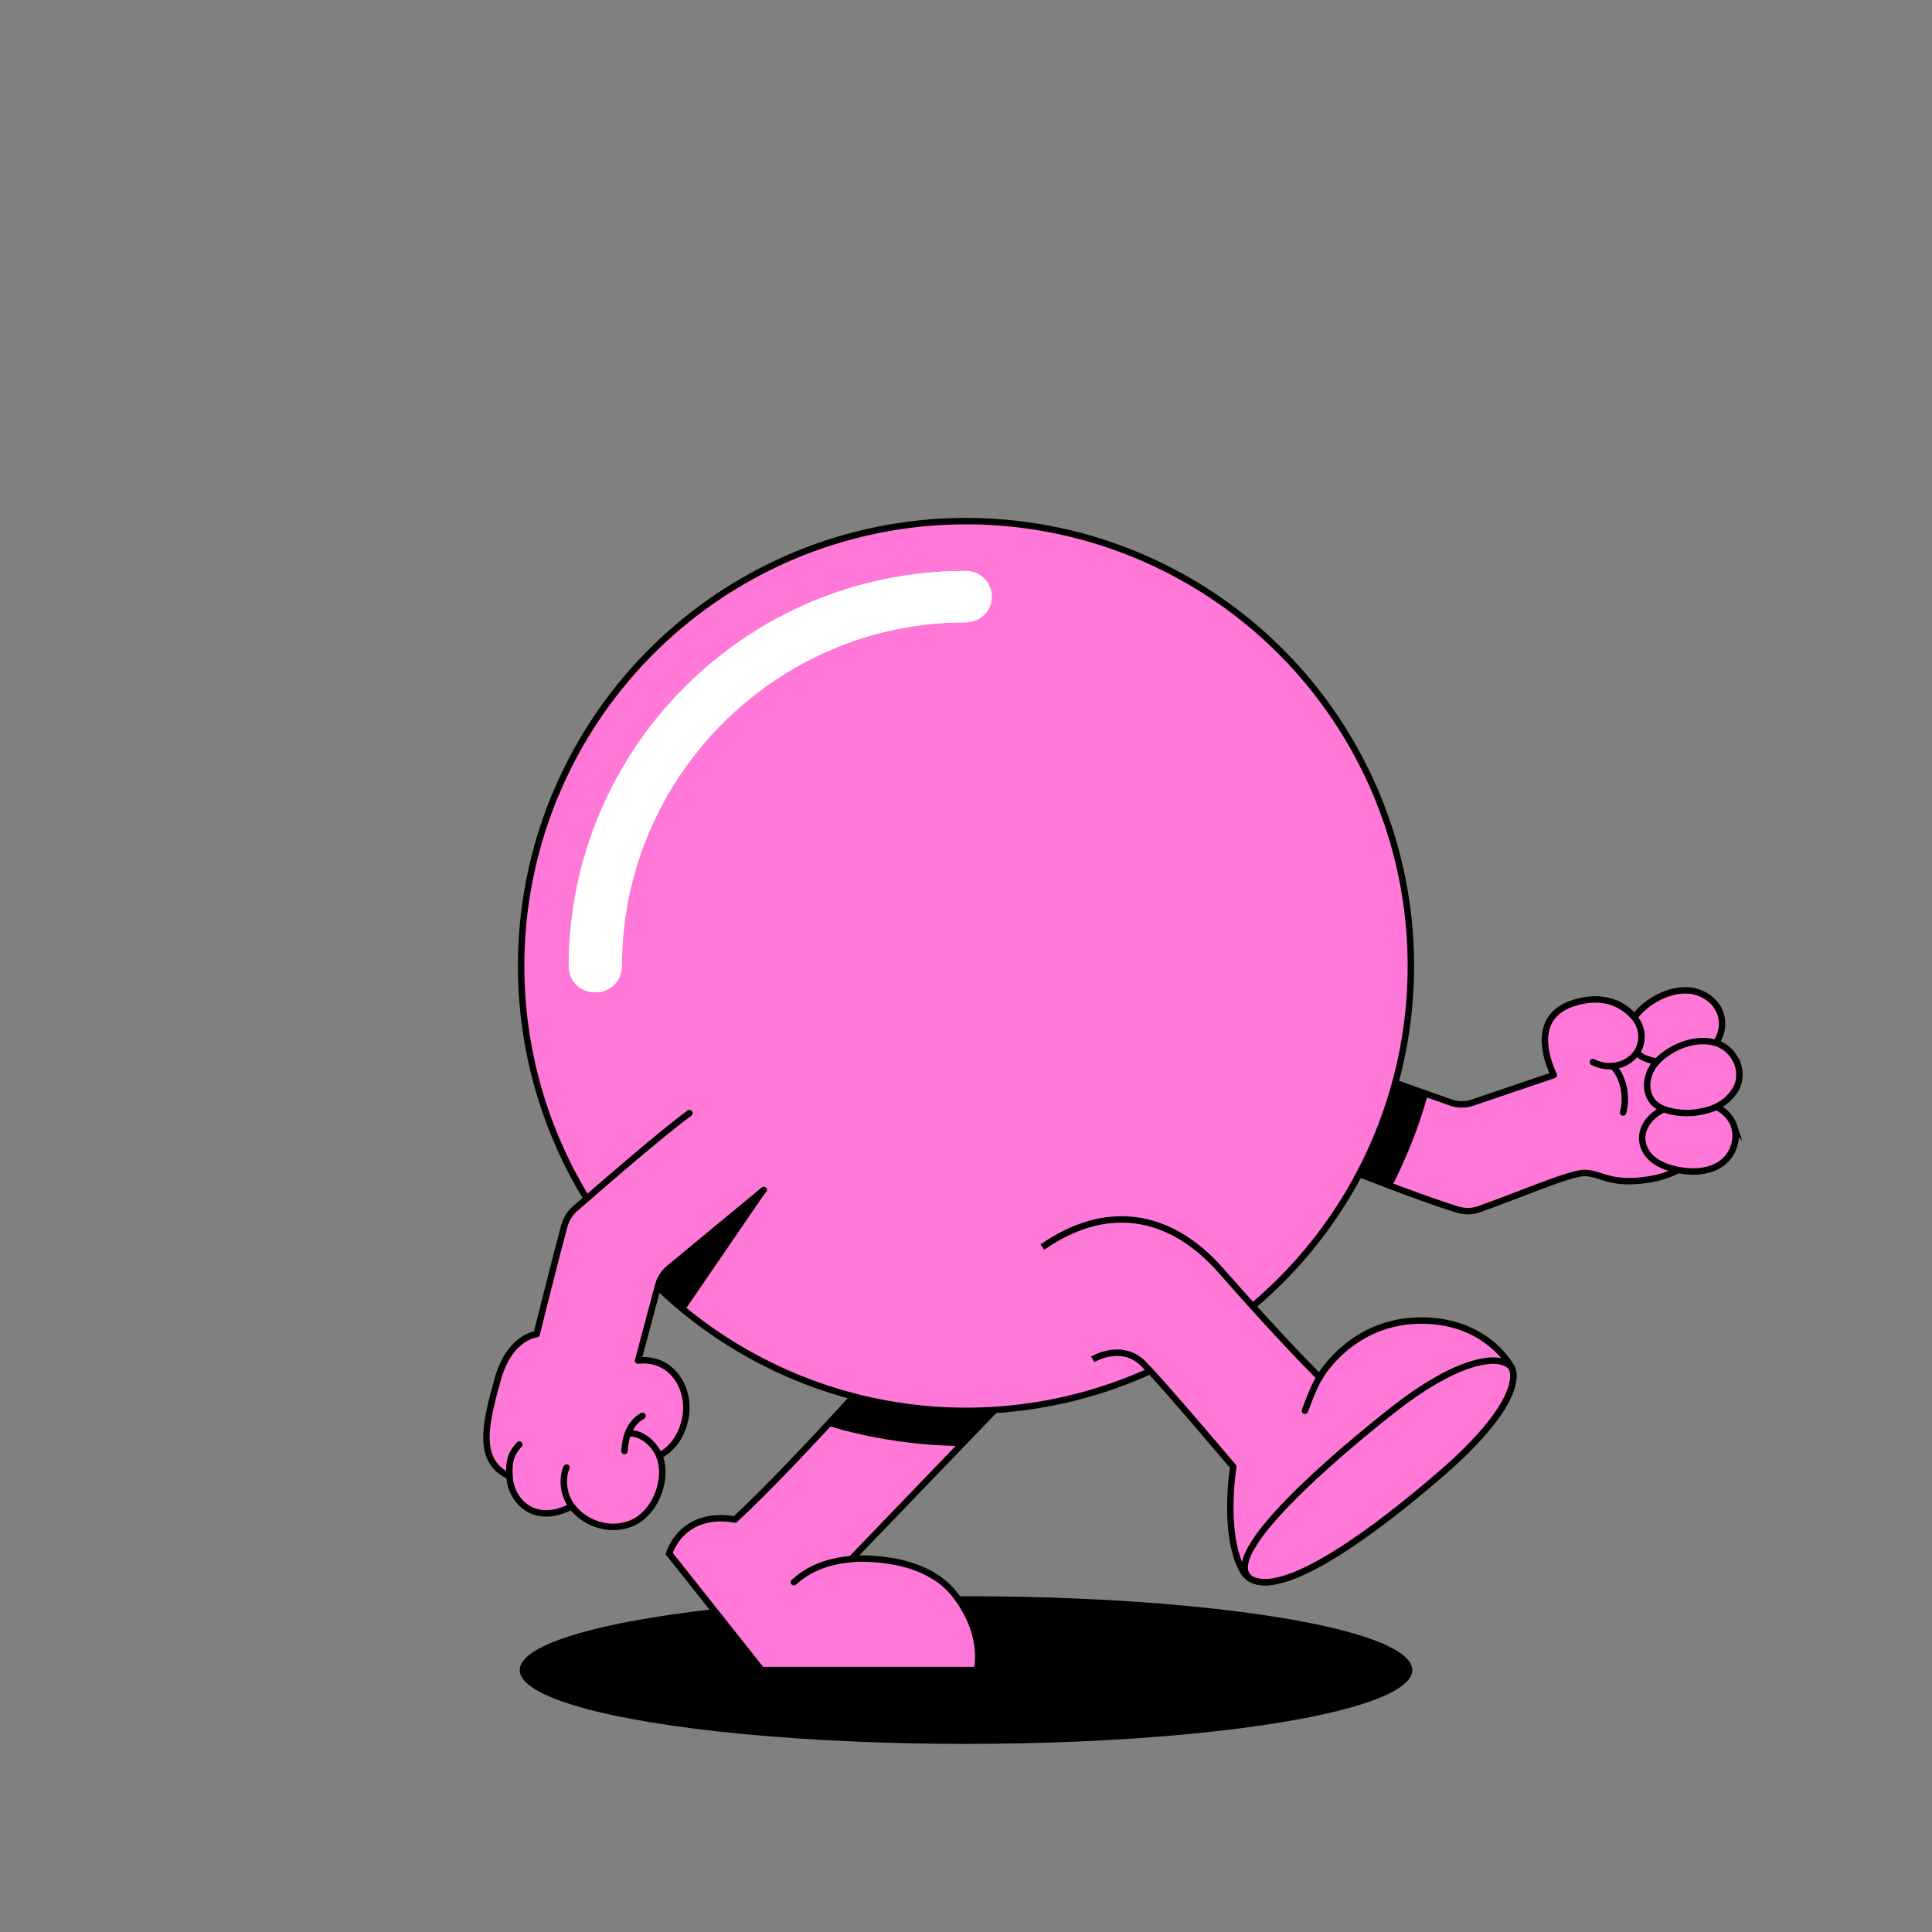 <?xml version="1.0" encoding="UTF-8"?>
<svg id="uuid-e895aa35-ac2a-4545-9823-492bf7b56be9" data-name="BODY" xmlns="http://www.w3.org/2000/svg" viewBox="0 0 600 600">
  <rect x="0" y="0" width="600" height="600" fill="#808080" stroke="none"/>
  <defs>
    <style>
      .uuid-fdff02cb-0c91-46be-8df2-ce680efaf93b {
        fill: #fff;
      }

      .uuid-5b7663b7-f07a-4865-832a-63a5d6ad427b, .uuid-de227cb6-8084-46e1-bef1-b9614bf64813, .uuid-26b5d4a8-1336-4146-8cd4-9f7f107fa832, .uuid-816f4761-6a12-42f8-95ff-720fb335d0fa, .uuid-d95d1639-bdad-4956-a456-41b455380665 {
        stroke: #000;
        stroke-width: 2px;
      }

      .uuid-5b7663b7-f07a-4865-832a-63a5d6ad427b, .uuid-de227cb6-8084-46e1-bef1-b9614bf64813, .uuid-816f4761-6a12-42f8-95ff-720fb335d0fa, .uuid-d95d1639-bdad-4956-a456-41b455380665 {
        fill: #ff78d8;
      }

      .uuid-5b7663b7-f07a-4865-832a-63a5d6ad427b, .uuid-816f4761-6a12-42f8-95ff-720fb335d0fa {
        stroke-miterlimit: 10;
      }

      .uuid-de227cb6-8084-46e1-bef1-b9614bf64813, .uuid-26b5d4a8-1336-4146-8cd4-9f7f107fa832, .uuid-816f4761-6a12-42f8-95ff-720fb335d0fa {
        stroke-linecap: round;
      }

      .uuid-de227cb6-8084-46e1-bef1-b9614bf64813, .uuid-26b5d4a8-1336-4146-8cd4-9f7f107fa832, .uuid-d95d1639-bdad-4956-a456-41b455380665 {
        stroke-linejoin: round;
      }

      .uuid-26b5d4a8-1336-4146-8cd4-9f7f107fa832 {
        fill: none;
      }
    </style>
  </defs>
  <ellipse cx="300" cy="518.65" rx="138.6" ry="22.93"/>
  <g>
    <path class="uuid-5b7663b7-f07a-4865-832a-63a5d6ad427b" d="m319.36,427.14c-1.16,1.05-54.95,57-54.95,57,0,0,21.51-1.95,31.74,10.62,10.23,12.57,7.26,23.89,7.26,23.89h-66.9s-28.69-36.17-28.69-36.17c0,0,3.74-13.4,20.44-10.59,20.9-19.38,55.52-59.13,55.52-59.13l35.59,14.38Z"/>
    <path d="m283.78,412.76l31.28,12.64-3.24,9.5c-2.93,3.03-9.76,10.12-13.64,14.14-11.92,0-27.98-2.13-41.33-6.37,13.95-15.1,26.93-29.92,26.93-29.92Z"/>
  </g>
  <g>
    <path class="uuid-de227cb6-8084-46e1-bef1-b9614bf64813" d="m409.81,359.6c9.2,3.77,29.89,12.05,42.79,16.03,2.11.65,4.41.69,6.5-.04,11.79-4.08,28.47-11.39,33.03-11.32,5.25.08,7.8,3.93,19.88,2.04,13.36-2.1,22.43-11.99,20.93-23.3-4.21-43.28-25.18-26.79-25.18-26.79,0,0-5.84-8.75-18.76-4.82-11.83,3.6-10.2,14.44-6.47,22.47l-25.29,8.58c-2.14.72-4.45.71-6.59-.02l-35.7-12.61"/>
    <path class="uuid-816f4761-6a12-42f8-95ff-720fb335d0fa" d="m533.36,312.82c2.5,3.94,1.62,9.14-1.57,12.4-2.47,2.53-5.88,3.88-9.32,4.4-2.8.43-5.7.42-8.49-.08-2.14-.39-4.29-1.1-5.79-2.75-1.66-1.83-2.27-4.46-1.98-6.87.51-4.17,3.84-7.14,7.22-9.26,3.17-1.98,6.86-3.26,10.64-3.09,3.8.18,7.36,2.19,9.3,5.24Z"/>
    <path class="uuid-816f4761-6a12-42f8-95ff-720fb335d0fa" d="m538.57,349.84c.97,3.03.32,6.43-1.5,9.01-3.77,5.33-11.17,5.65-16.96,4.27-3.31-.79-6.69-2.21-8.67-5.13-3.13-4.61-.82-9.79,3.48-12.56,2.58-1.66,5.61-2.67,8.63-3.14,5.73-.89,13.1,1.51,15.03,7.56Z"/>
    <path class="uuid-816f4761-6a12-42f8-95ff-720fb335d0fa" d="m538.71,328.53c1.8,2.99,2.06,6.89.22,9.9-1.95,3.2-4.94,5.25-8.49,6.28-3.66,1.07-7.64,1.27-11.4.44-2.25-.5-4.53-1.38-5.96-3.28-1.86-2.47-1.89-5.68-.85-8.49,1.2-3.24,4.17-5.69,7.09-7.37,6.15-3.56,15.21-4.43,19.39,2.52Z"/>
    <path class="uuid-816f4761-6a12-42f8-95ff-720fb335d0fa" d="m501.85,311.68s9.27,3.84,7.77,12.02c-1.04,5.68-8.17,9.55-14.94,6.13"/>
    <path class="uuid-26b5d4a8-1336-4146-8cd4-9f7f107fa832" d="m500.67,331.08c2.41,1.63,5.11,8.04,3.4,14.42"/>
    <path d="m443.44,339.88c-2.88,10.58-6.94,20.23-11.17,28.59-10.17-3.78-21.16-9.53-27-11.93l11.83-26.02,26.35,9.36Z"/>
  </g>
  <g>
    <circle class="uuid-5b7663b7-f07a-4865-832a-63a5d6ad427b" cx="300" cy="300" r="138.16"/>
    <path class="uuid-fdff02cb-0c91-46be-8df2-ce680efaf93b" d="m184.58,308.17c-4.41,0-7.98-3.57-7.98-7.98,0-67.74,55.11-122.86,122.86-122.86,4.41,0,7.98,3.57,7.98,7.98s-3.57,7.98-7.98,7.98c-58.94,0-106.9,47.95-106.9,106.9,0,4.41-3.57,7.98-7.98,7.98Z"/>
  </g>
  <path class="uuid-26b5d4a8-1336-4146-8cd4-9f7f107fa832" d="m264.41,484.14c-4.06.49-11.49,1.36-17.85,7.23"/>
  <path class="uuid-fdff02cb-0c91-46be-8df2-ce680efaf93b" d="m185.17,308.14c-4.41,0-7.98-3.57-7.98-7.98,0-67.74,55.11-122.86,122.86-122.86,4.41,0,7.98,3.57,7.98,7.98s-3.57,7.98-7.98,7.98c-58.94,0-106.9,47.95-106.9,106.9,0,4.41-3.57,7.98-7.98,7.98Z"/>
  <path d="m203.75,397.46l34.2-27.46-24.86,36.3c-6.73-5.1-3.66-2.61-9.34-8.83Z"/>
  <path class="uuid-d95d1639-bdad-4956-a456-41b455380665" d="m323.72,387.31c19.14-13.4,39.15-11.3,55.52,7.36,19.6,22.35,30.57,33.06,30.57,33.06,0,0,10.74-19.34,34.77-17.5,18.26,1.4,24.84,14.43,24.84,14.43,0,0,6.21,8.82-22.45,33.5-28.66,24.68-54.93,40.92-61.14,29.46-6.21-11.46-2.82-32.1-2.82-32.1,0,0-22.02-26.09-27.94-32.01-6.79-6.79-15.71-1.36-15.71-1.36"/>
  <path class="uuid-5b7663b7-f07a-4865-832a-63a5d6ad427b" d="m446.97,458.17c-25.89,22.29-49.82,37.69-58.79,32.02-9.77-7.44,26.84-38.54,44.88-52.7,18.04-14.16,32.17-17.82,36.36-12.81,0,0,6.21,8.82-22.45,33.5Z"/>
  <path class="uuid-26b5d4a8-1336-4146-8cd4-9f7f107fa832" d="m409.81,427.74c-1.89,2.86-4.55,10.38-4.55,10.38"/>
  <g>
    <path class="uuid-de227cb6-8084-46e1-bef1-b9614bf64813" d="m214.11,345.7c-8.05,5.83-25.34,20.79-35.52,29.67-1.67,1.45-2.82,3.41-3.39,5.55-3.14,11.67-8.55,33.44-8.55,33.44,0,0-8.42.58-12.19,14.35-3.64,13.3-6.64,25.06,3.77,29.75.35,7.47,7.51,15.45,19.2,9.41.14-.06,1.32,1.32,1.44,1.45,2.64,2.7,6.36,4.45,10.13,4.81,3.65.36,7.61-.67,10.43-3.08,3.29-2.81,5.4-6.94,6.05-11.2.4-2.61.26-5.31-.75-7.78,0,0,6.2-2.51,8.05-11.34,1.99-9.49-4.22-19.42-14.62-18.18l6.17-23.11c.51-2.2,1.74-4.16,3.49-5.59l29.38-24.3"/>
    <path class="uuid-26b5d4a8-1336-4146-8cd4-9f7f107fa832" d="m204.73,452.06c-1.37-3.47-5.39-7.08-9-6.88"/>
    <path class="uuid-26b5d4a8-1336-4146-8cd4-9f7f107fa832" d="m178.86,469.3c-5.16-5.27-3.82-11.97-2.9-13.54"/>
    <path class="uuid-26b5d4a8-1336-4146-8cd4-9f7f107fa832" d="m158.22,458.45c-.27-5.22.73-7.32,3.06-9.83"/>
    <path class="uuid-26b5d4a8-1336-4146-8cd4-9f7f107fa832" d="m193.93,450.63c.14-2.07.48-4.16,1.32-6.06.85-1.95,2.36-3.88,4.31-4.85"/>
  </g>
</svg>